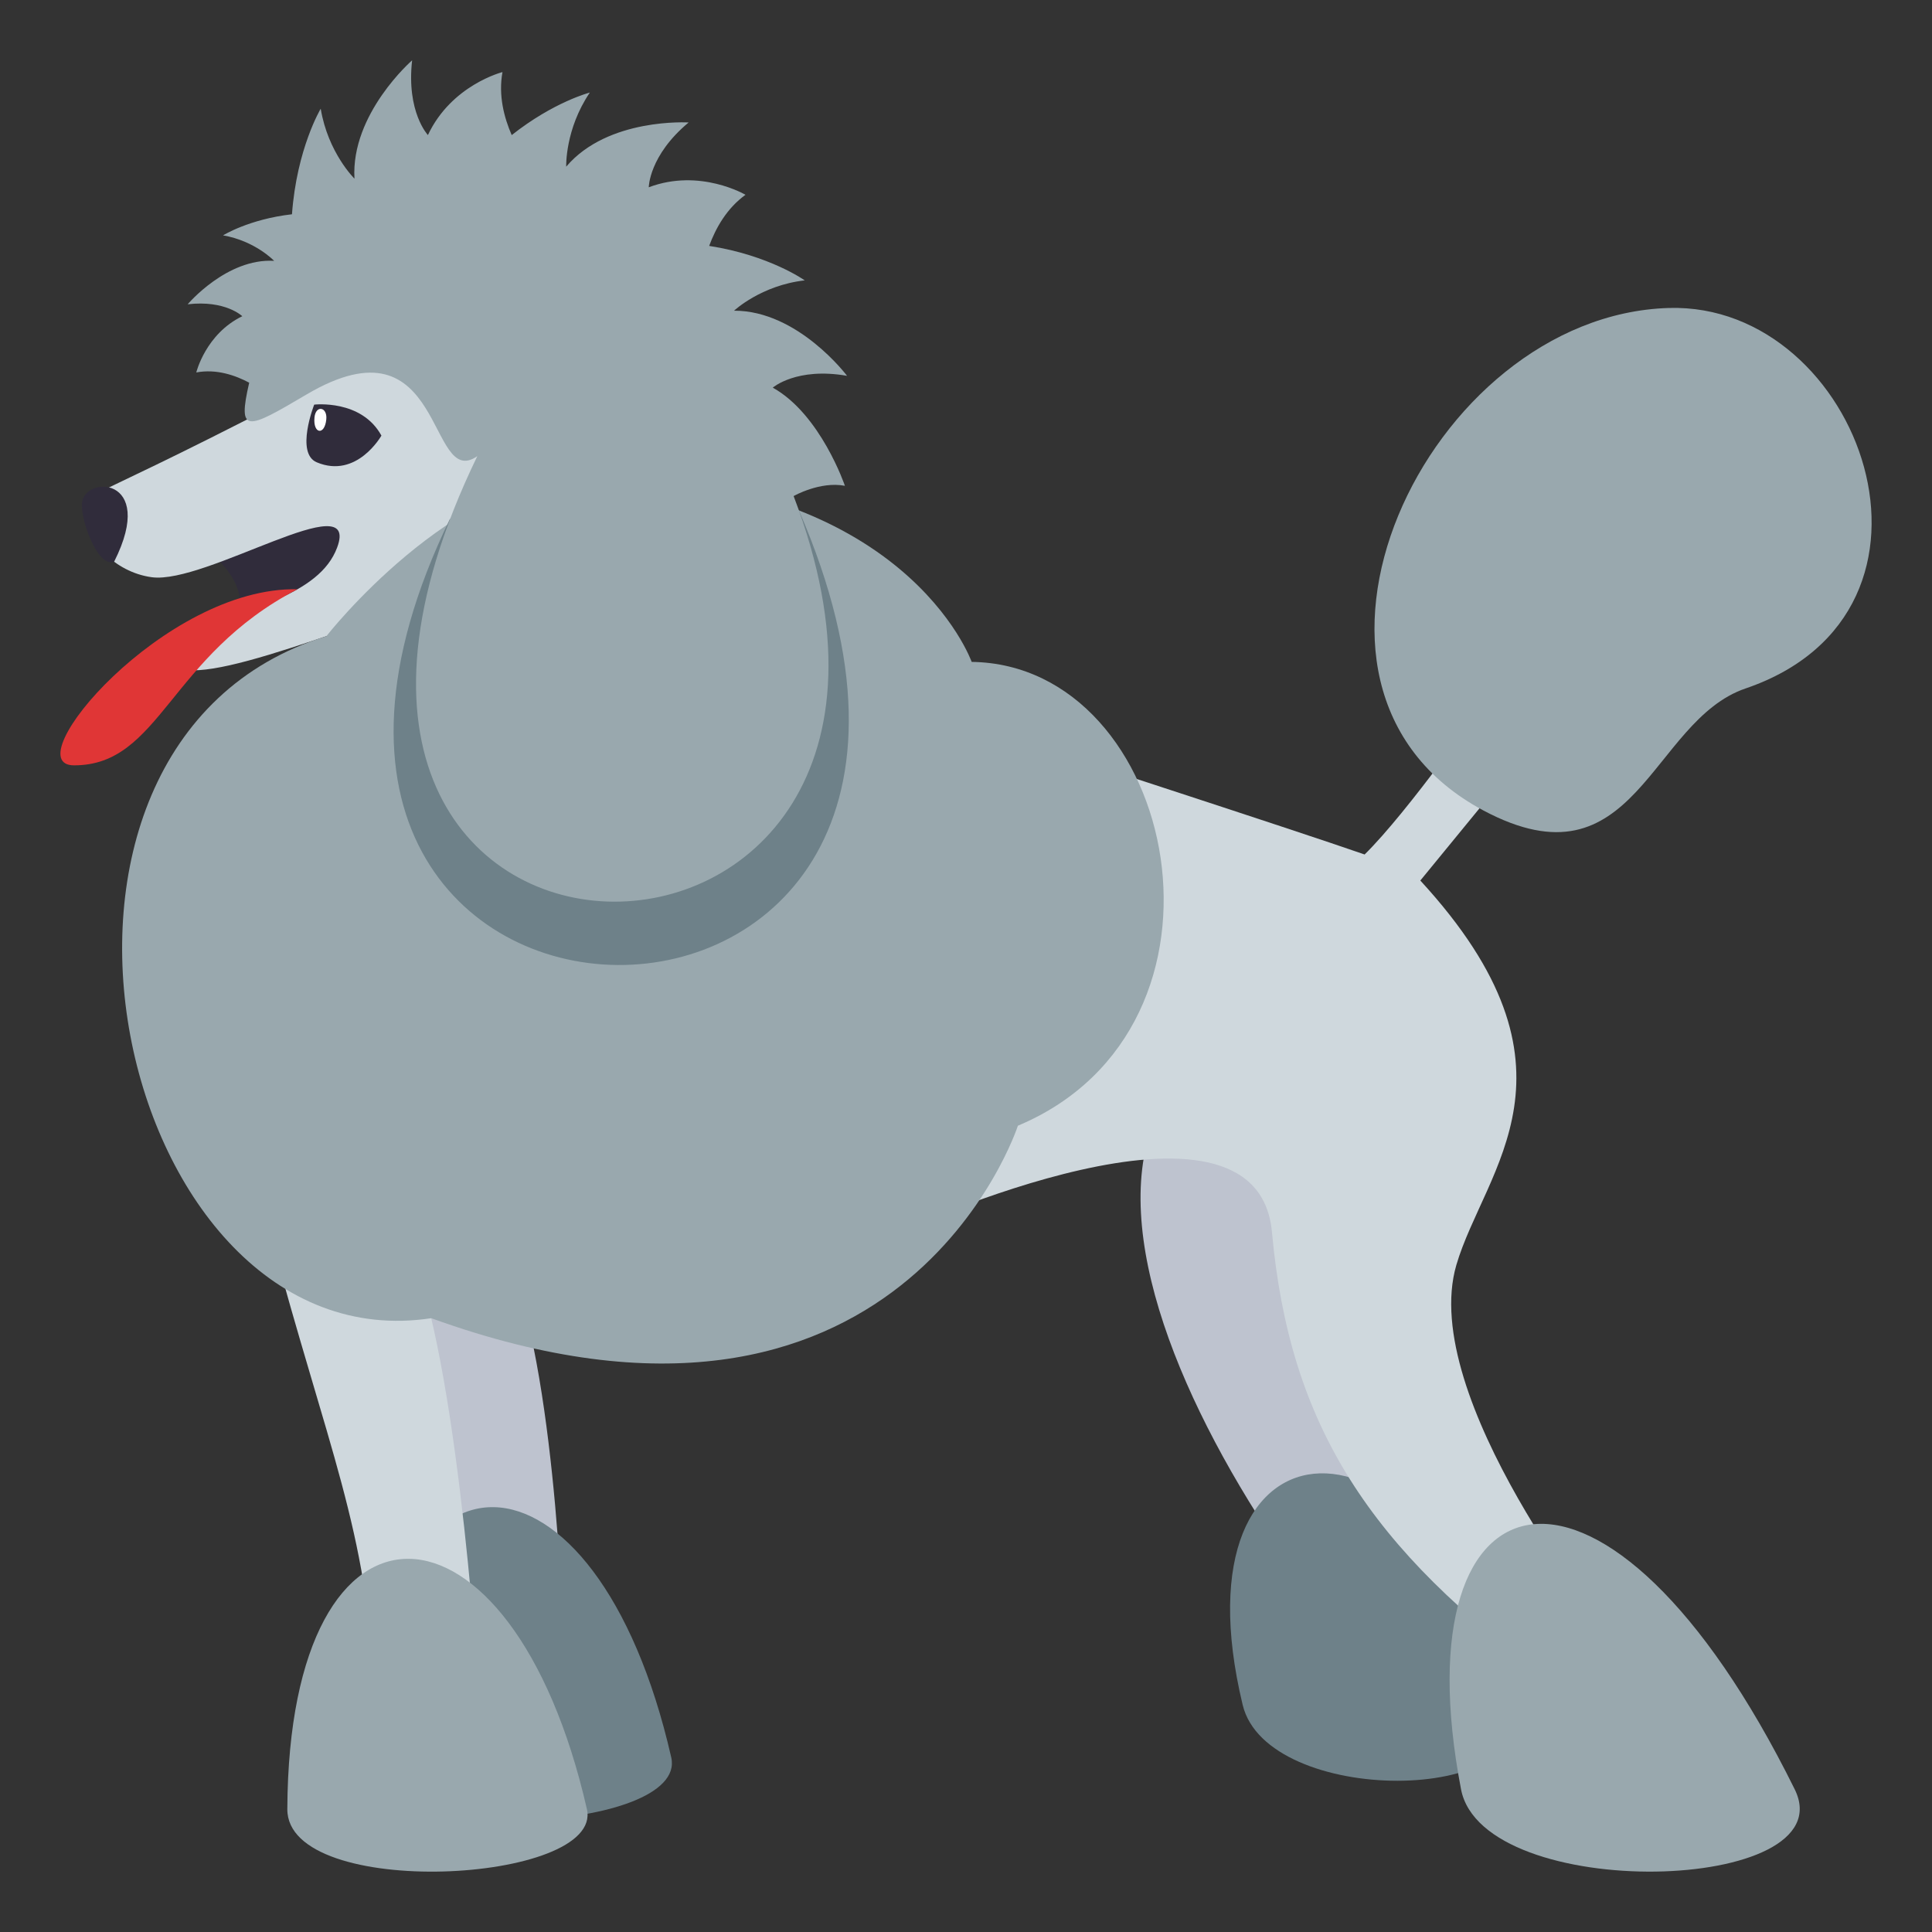 <?xml version="1.0" encoding="utf-8"?>
<!-- Generator: Adobe Illustrator 15.0.0, SVG Export Plug-In . SVG Version: 6.00 Build 0)  -->
<!DOCTYPE svg PUBLIC "-//W3C//DTD SVG 1.1//EN" "http://www.w3.org/Graphics/SVG/1.1/DTD/svg11.dtd">
<svg version="1.1" id="Layer_1" xmlns="http://www.w3.org/2000/svg" xmlns:xlink="http://www.w3.org/1999/xlink" x="0px" y="0px"
	 width="64px" height="64px" viewBox="0 0 64 64" enable-background="new 0 0 64 64" xml:space="preserve">
<rect x="0" y="0" width="64" height="64" fill="#333333" stroke="none"/>
<path fill="#302C3B" d="M7.19,18.523c0,0,1.236,1.036,0.556,2.161C14.9,19.121,10.907,14.861,7.19,18.523z"/>
<path fill="#BEC3CF" d="M11.75,39.162c1.896,7.083,3.245,9.885,3.433,15.122c0.046,1.226,3.495,0.444,3.495,0.444
	s-0.19-8.713-1.745-12.811C15.959,39.355,10.547,34.666,11.75,39.162z"/>
<path fill="#6E8189" d="M12.311,58.217c-0.011,3.036,10.491,2.473,9.925,0C19.752,47.326,12.362,47,12.311,58.217z"/>
<path fill="#BEC3CF" d="M37.864,38.516c-0.626,4.252,2.427,10.195,6.072,14.939c0.766,0.995,2.729-1.572,2.729-1.572
	s-3.728-4.928-3.119-13.593C43.736,35.596,38.538,33.924,37.864,38.516z"/>
<path fill="#6E8189" d="M41.166,56.48c0.81,3.355,9.865,3.339,8.988,0C47.41,46.012,38.758,46.486,41.166,56.48z"/>
<path fill="#CFD8DD" d="M29.831,40.803c0,0,11.804-5.464,12.304,0.013c0.583,6.396,3.222,10.497,9.285,14.882
	c1.035,0.748,1.85-1.639,1.85-1.639s-6.306-7.784-5.026-12.156c0.935-3.186,4.562-6.479-1.194-12.734l4.239-5.174l-2.148-0.684
	c0,0-2.475,3.557-3.936,4.995c-2.263-0.79-11.648-3.837-11.648-3.837L29.831,40.803z"/>
<path fill="#CFD8DD" d="M9.552,13.194c11.287-5.846,16.046,2.849,4.608,6.731c-5.426,1.842-9.136,3.368-8.678,1.263
	c2.718-0.998,5.1-1.467,5.687-3.053c0.785-2.117-4.347,1.232-6.144,0.986c-1.257-0.172-2.146-1.239-2.146-1.924
	C2.879,16.119,1.63,17.298,9.552,13.194z"/>
<path fill="#CFD8DD" d="M8.954,40.873c1.896,7.084,3.247,9.886,3.435,15.123c0.044,1.225,3.495,0.443,3.495,0.443
	s-0.624-10.652-2.179-14.75C12.732,39.128,7.753,36.377,8.954,40.873z"/>
<path fill-rule="evenodd" clip-rule="evenodd" fill="#302C3B" d="M10.408,13.404c0,0,1.563-0.186,2.227,1.026
	c0,0-0.813,1.443-2.141,0.885C9.776,15.015,10.408,13.404,10.408,13.404z"/>
<path fill-rule="evenodd" clip-rule="evenodd" fill="#302C3B" d="M3.781,18.607c-0.514,0.207-1.07-1.242-1.07-1.882
	C2.711,15.726,5.231,15.73,3.781,18.607z"/>
<path fill="#99A8AE" d="M49.136,26.846c-7.687-4.102-1.87-16.408,6.148-16.644c6.356-0.187,10.037,10.048,2.54,12.604
	C54.664,23.883,54.187,29.54,49.136,26.846z"/>
<path fill="#99A8AE" d="M48.398,59.271c0.727,3.797,12.772,3.477,11.053,0C53.27,46.769,46.309,48.355,48.398,59.271z"/>
<path fill="#99A8AE" d="M10.812,21.074c-11.54,3.568-6.94,24.178,3.474,22.593c15.546,5.628,19.433-6.376,19.433-6.376
	c7.815-3.283,5.3-15.271-1.531-15.365c0,0-2.188-6.195-12.725-6.195C14.987,15.73,10.812,21.074,10.812,21.074z"/>
<path fill="#99A8AE" d="M9.518,59.93c-0.014,3.035,10.488,2.472,9.924,0C16.956,49.038,9.566,48.711,9.518,59.93z"/>
<path fill="#E03636" d="M9.854,19.52c-4.406-0.096-9.396,5.833-7.4,5.833C5.313,25.353,5.59,21.735,9.854,19.52z"/>
<path fill="#6E8189" d="M14.903,17.194C5.48,36.643,35.285,37.235,26.465,16.908L14.903,17.194z"/>
<path fill="#99A8AE" d="M27.989,16.093c0,0-0.802-2.367-2.39-3.252c0,0,0.786-0.685,2.461-0.391c0,0-1.622-2.163-3.743-2.158
	c0,0,0.894-0.841,2.341-1.004c0,0-1.165-0.831-3.166-1.142c0.219-0.591,0.579-1.241,1.203-1.693c0,0-1.506-0.89-3.204-0.249
	c0,0,0.007-1.053,1.321-2.147c0,0-2.674-0.167-4.056,1.464c0,0-0.043-1.237,0.783-2.455c0,0-1.188,0.303-2.588,1.409
	c-0.253-0.582-0.446-1.312-0.306-2.087c0,0-1.689,0.425-2.47,2.086c0,0-0.717-0.76-0.523-2.476c0,0-2.034,1.77-1.91,3.92
	c0,0-0.876-0.858-1.118-2.317c0,0-0.794,1.323-0.952,3.497C8.245,7.261,7.389,7.797,7.389,7.797C8.453,7.98,9.081,8.641,9.081,8.641
	C7.51,8.547,6.217,10.08,6.217,10.08c1.253-0.146,1.809,0.395,1.809,0.395c-1.214,0.588-1.524,1.863-1.524,1.863
	c0.672-0.126,1.303,0.099,1.753,0.339c-0.395,1.714-0.082,1.561,1.897,0.392c4.617-2.726,3.994,3.203,5.66,2.041
	c-9.423,19.447,17.396,19.458,10.478,1.323C26.289,16.432,27.168,15.934,27.989,16.093z"/>
<path fill="#FFFFFF" d="M10.809,13.892c-0.054,0.548-0.446,0.482-0.391-0.065C10.459,13.409,10.85,13.475,10.809,13.892z"/>
</svg>
